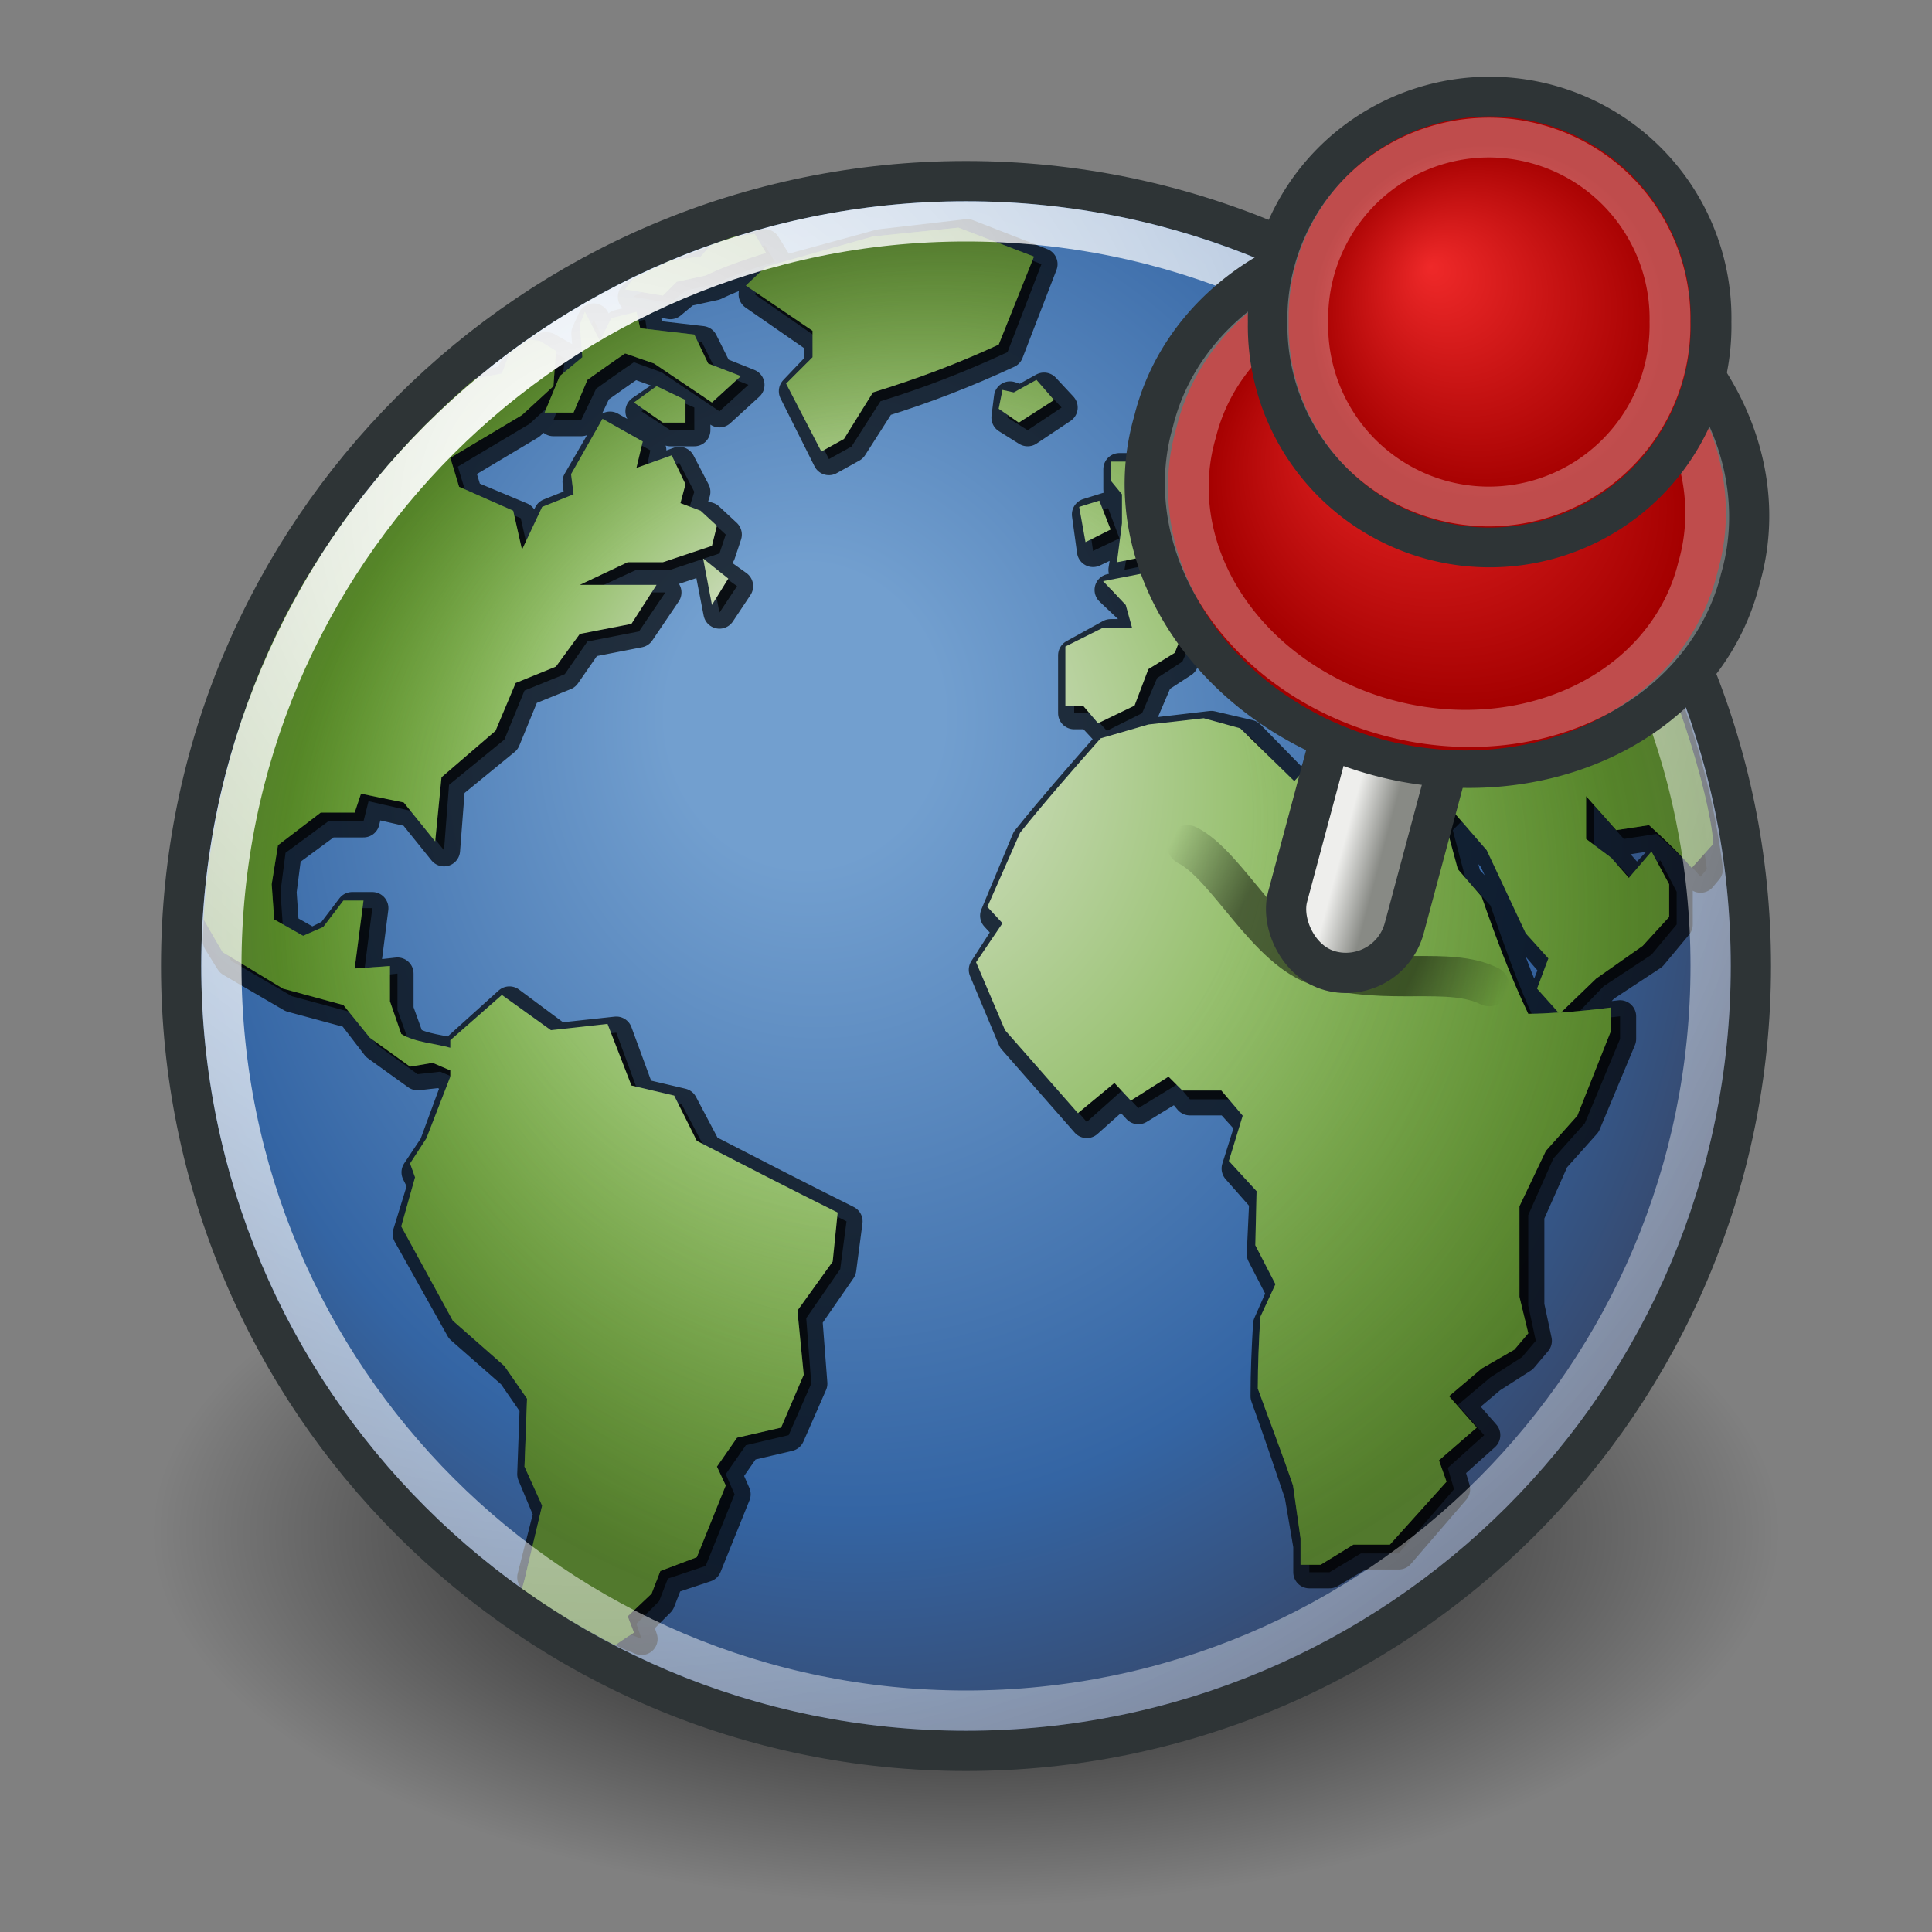 <?xml version="1.0" encoding="UTF-8" standalone="no"?>
<!-- Created with Inkscape (http://www.inkscape.org/) -->

<svg
   xmlns:dc="http://purl.org/dc/elements/1.1/"
   xmlns:cc="http://creativecommons.org/ns#"
   xmlns:rdf="http://www.w3.org/1999/02/22-rdf-syntax-ns#"
   xmlns:svg="http://www.w3.org/2000/svg"
   xmlns="http://www.w3.org/2000/svg"
   xmlns:xlink="http://www.w3.org/1999/xlink"
   xmlns:sodipodi="http://sodipodi.sourceforge.net/DTD/sodipodi-0.dtd"
   xmlns:inkscape="http://www.inkscape.org/namespaces/inkscape"
   width="48px"
   height="48px"
   id="svg3440"
   sodipodi:version="0.32"
   inkscape:version="0.46+devel r21823"
   sodipodi:docname="set-geolocation.svg"
   inkscape:output_extension="org.inkscape.output.svg.inkscape"
   version="1.1"
   inkscape:export-filename="/home/aurium/noosfero/public/img-source/set-geolocation.png"
   inkscape:export-xdpi="180"
   inkscape:export-ydpi="180">
  <rect width="100%" height="100%" fill="#808080" stroke="none"/>
  <defs
     id="defs3">
    <linearGradient
       id="linearGradient4368">
      <stop
         style="stop-color:#000000;stop-opacity:0;"
         offset="0"
         id="stop4370" />
      <stop
         id="stop4378"
         offset="0.25"
         style="stop-color:#000000;stop-opacity:1;" />
      <stop
         id="stop4376"
         offset="0.75"
         style="stop-color:#000000;stop-opacity:1;" />
      <stop
         style="stop-color:#000000;stop-opacity:0;"
         offset="1"
         id="stop4372" />
    </linearGradient>
    <linearGradient
       inkscape:collect="always"
       id="linearGradient4348">
      <stop
         style="stop-color:#2e3436;stop-opacity:1;"
         offset="0"
         id="stop4350" />
      <stop
         style="stop-color:#2e3436;stop-opacity:0;"
         offset="1"
         id="stop4352" />
    </linearGradient>
    <linearGradient
       inkscape:collect="always"
       id="linearGradient4285">
      <stop
         style="stop-color:#eeeeec;stop-opacity:1"
         offset="0"
         id="stop4287" />
      <stop
         style="stop-color:#888a85;stop-opacity:1"
         offset="1"
         id="stop4289" />
    </linearGradient>
    <linearGradient
       inkscape:collect="always"
       id="linearGradient4273">
      <stop
         style="stop-color:#ef2929;stop-opacity:1"
         offset="0"
         id="stop4275" />
      <stop
         style="stop-color:#a40000;stop-opacity:1"
         offset="1"
         id="stop4277" />
    </linearGradient>
    <linearGradient
       id="linearGradient4076">
      <stop
         style="stop-color:#888a85;stop-opacity:0"
         offset="0"
         id="stop4078" />
      <stop
         id="stop4084"
         offset="0.5"
         style="stop-color:#888a85;stop-opacity:0;" />
      <stop
         style="stop-color:#555753;stop-opacity:1"
         offset="1"
         id="stop4080" />
    </linearGradient>
    <linearGradient
       inkscape:collect="always"
       id="linearGradient4050">
      <stop
         style="stop-color:#eeeeec;stop-opacity:1"
         offset="0"
         id="stop4052" />
      <stop
         style="stop-color:#4e9a06;stop-opacity:1"
         offset="1"
         id="stop4054" />
    </linearGradient>
    <inkscape:perspective
       sodipodi:type="inkscape:persp3d"
       inkscape:vp_x="0 : 24 : 1"
       inkscape:vp_y="0 : 1000 : 0"
       inkscape:vp_z="48 : 24 : 1"
       inkscape:persp3d-origin="24 : 16 : 1"
       id="perspective156" />
    <linearGradient
       id="linearGradient4750">
      <stop
         style="stop-color:#ffffff;stop-opacity:1;"
         offset="0"
         id="stop4752" />
      <stop
         style="stop-color:#fefefe;stop-opacity:1;"
         offset="0.379"
         id="stop4758" />
      <stop
         style="stop-color:#1d1d1d;stop-opacity:1;"
         offset="1"
         id="stop4754" />
    </linearGradient>
    <linearGradient
       id="linearGradient4126">
      <stop
         style="stop-color:#ffffff;stop-opacity:1;"
         offset="0"
         id="stop4128" />
      <stop
         style="stop-color:#ffffff;stop-opacity:0.165;"
         offset="1"
         id="stop4130" />
    </linearGradient>
    <linearGradient
       inkscape:collect="always"
       id="linearGradient4114">
      <stop
         style="stop-color:#000000;stop-opacity:1;"
         offset="0"
         id="stop4116" />
      <stop
         style="stop-color:#000000;stop-opacity:0;"
         offset="1"
         id="stop4118" />
    </linearGradient>
    <linearGradient
       id="linearGradient3962">
      <stop
         style="stop-color:#729fcf;stop-opacity:1"
         offset="0"
         id="stop3964" />
      <stop
         style="stop-color:#729fcf;stop-opacity:1"
         offset="0.155"
         id="stop4134" />
      <stop
         style="stop-color:#3465a4;stop-opacity:1"
         offset="0.75"
         id="stop4346" />
      <stop
         style="stop-color:#36486c;stop-opacity:1;"
         offset="1"
         id="stop3966" />
    </linearGradient>
    <radialGradient
       inkscape:collect="always"
       xlink:href="#linearGradient3962"
       id="radialGradient3968"
       gradientTransform="matrix(0.737,0,0,0.804,5.26,4.348)"
       cx="22.248"
       cy="19.716"
       fx="19.58"
       fy="16.142"
       r="29.993"
       gradientUnits="userSpaceOnUse" />
    <radialGradient
       inkscape:collect="always"
       xlink:href="#linearGradient4114"
       id="radialGradient4120"
       gradientTransform="scale(1.644,0.608)"
       cx="15.116"
       cy="63.965"
       fx="15.116"
       fy="63.965"
       r="12.289"
       gradientUnits="userSpaceOnUse" />
    <radialGradient
       inkscape:collect="always"
       xlink:href="#linearGradient4126"
       id="radialGradient4132"
       gradientTransform="matrix(1.005,0,0,1.005,-0.695,0.394)"
       cx="15.601"
       cy="12.142"
       fx="15.601"
       fy="12.142"
       r="43.527"
       gradientUnits="userSpaceOnUse" />
    <radialGradient
       r="40.693"
       fy="17.81"
       fx="18.934"
       cy="17.486"
       cx="18.634"
       gradientTransform="scale(1.037,0.964)"
       gradientUnits="userSpaceOnUse"
       id="radialGradient1462"
       xlink:href="#linearGradient4750"
       inkscape:collect="always" />
    <radialGradient
       r="40.693"
       fy="17.81"
       fx="18.934"
       cy="17.486"
       cx="18.634"
       gradientTransform="scale(1.037,0.964)"
       gradientUnits="userSpaceOnUse"
       id="radialGradient1466"
       xlink:href="#linearGradient4750"
       inkscape:collect="always" />
    <radialGradient
       r="40.693"
       fy="17.81"
       fx="18.934"
       cy="17.486"
       cx="18.634"
       gradientTransform="scale(1.037,0.964)"
       gradientUnits="userSpaceOnUse"
       id="radialGradient1470"
       xlink:href="#linearGradient4750"
       inkscape:collect="always" />
    <radialGradient
       r="40.693"
       fy="17.81"
       fx="18.934"
       cy="17.486"
       cx="18.634"
       gradientTransform="scale(1.037,0.964)"
       gradientUnits="userSpaceOnUse"
       id="radialGradient1474"
       xlink:href="#linearGradient4750"
       inkscape:collect="always" />
    <radialGradient
       r="40.693"
       fy="17.81"
       fx="18.934"
       cy="17.486"
       cx="18.634"
       gradientTransform="scale(1.037,0.964)"
       gradientUnits="userSpaceOnUse"
       id="radialGradient1478"
       xlink:href="#linearGradient4750"
       inkscape:collect="always" />
    <radialGradient
       r="40.693"
       fy="17.81"
       fx="18.934"
       cy="17.486"
       cx="18.634"
       gradientTransform="scale(1.037,0.964)"
       gradientUnits="userSpaceOnUse"
       id="radialGradient1482"
       xlink:href="#linearGradient4750"
       inkscape:collect="always" />
    <radialGradient
       r="40.693"
       fy="17.81"
       fx="18.934"
       cy="17.486"
       cx="18.634"
       gradientTransform="scale(1.037,0.964)"
       gradientUnits="userSpaceOnUse"
       id="radialGradient1486"
       xlink:href="#linearGradient4750"
       inkscape:collect="always" />
    <radialGradient
       r="40.693"
       fy="17.81"
       fx="18.934"
       cy="17.486"
       cx="18.634"
       gradientTransform="scale(1.037,0.964)"
       gradientUnits="userSpaceOnUse"
       id="radialGradient1490"
       xlink:href="#linearGradient4750"
       inkscape:collect="always" />
    <radialGradient
       r="40.693"
       fy="17.81"
       fx="18.934"
       cy="17.486"
       cx="18.634"
       gradientTransform="scale(1.037,0.964)"
       gradientUnits="userSpaceOnUse"
       id="radialGradient1494"
       xlink:href="#linearGradient4750"
       inkscape:collect="always" />
    <radialGradient
       r="40.693"
       fy="17.81"
       fx="18.934"
       cy="17.486"
       cx="18.634"
       gradientTransform="scale(1.037,0.964)"
       gradientUnits="userSpaceOnUse"
       id="radialGradient1498"
       xlink:href="#linearGradient4750"
       inkscape:collect="always" />
    <radialGradient
       r="40.693"
       fy="17.81"
       fx="18.934"
       cy="17.486"
       cx="18.634"
       gradientTransform="scale(1.037,0.964)"
       gradientUnits="userSpaceOnUse"
       id="radialGradient1502"
       xlink:href="#linearGradient4750"
       inkscape:collect="always" />
    <radialGradient
       r="40.693"
       fy="17.81"
       fx="18.934"
       cy="17.486"
       cx="18.634"
       gradientTransform="scale(1.037,0.964)"
       gradientUnits="userSpaceOnUse"
       id="radialGradient1506"
       xlink:href="#linearGradient4750"
       inkscape:collect="always" />
    <radialGradient
       r="40.693"
       fy="17.81"
       fx="18.934"
       cy="17.486"
       cx="18.634"
       gradientTransform="scale(1.037,0.964)"
       gradientUnits="userSpaceOnUse"
       id="radialGradient1510"
       xlink:href="#linearGradient4750"
       inkscape:collect="always" />
    <radialGradient
       r="40.693"
       fy="17.81"
       fx="18.934"
       cy="17.486"
       cx="18.634"
       gradientTransform="scale(1.037,0.964)"
       gradientUnits="userSpaceOnUse"
       id="radialGradient1514"
       xlink:href="#linearGradient4750"
       inkscape:collect="always" />
    <radialGradient
       r="40.693"
       fy="17.81"
       fx="18.934"
       cy="17.486"
       cx="18.634"
       gradientTransform="scale(1.037,0.964)"
       gradientUnits="userSpaceOnUse"
       id="radialGradient1518"
       xlink:href="#linearGradient4750"
       inkscape:collect="always" />
    <radialGradient
       r="40.693"
       fy="17.81"
       fx="18.934"
       cy="17.486"
       cx="18.634"
       gradientTransform="scale(1.037,0.964)"
       gradientUnits="userSpaceOnUse"
       id="radialGradient1522"
       xlink:href="#linearGradient4750"
       inkscape:collect="always" />
    <radialGradient
       r="40.693"
       fy="17.81"
       fx="18.934"
       cy="17.486"
       cx="18.634"
       gradientTransform="scale(1.037,0.964)"
       gradientUnits="userSpaceOnUse"
       id="radialGradient1526"
       xlink:href="#linearGradient4750"
       inkscape:collect="always" />
    <radialGradient
       r="40.693"
       fy="17.81"
       fx="18.934"
       cy="17.486"
       cx="18.634"
       gradientTransform="scale(1.037,0.964)"
       gradientUnits="userSpaceOnUse"
       id="radialGradient1528"
       xlink:href="#linearGradient4750"
       inkscape:collect="always" />
    <radialGradient
       r="40.693"
       fy="17.81"
       fx="18.934"
       cy="17.486"
       cx="18.634"
       gradientTransform="scale(1.037,0.964)"
       gradientUnits="userSpaceOnUse"
       id="radialGradient1532"
       xlink:href="#linearGradient4750"
       inkscape:collect="always" />
    <radialGradient
       r="40.693"
       fy="17.81"
       fx="18.934"
       cy="17.486"
       cx="18.634"
       gradientTransform="scale(1.037,0.964)"
       gradientUnits="userSpaceOnUse"
       id="radialGradient1536"
       xlink:href="#linearGradient4750"
       inkscape:collect="always" />
    <radialGradient
       r="40.693"
       fy="17.81"
       fx="18.934"
       cy="17.486"
       cx="18.634"
       gradientTransform="scale(1.037,0.964)"
       gradientUnits="userSpaceOnUse"
       id="radialGradient1538"
       xlink:href="#linearGradient4750"
       inkscape:collect="always" />
    <radialGradient
       r="40.693"
       fy="17.81"
       fx="18.934"
       cy="17.486"
       cx="18.634"
       gradientTransform="scale(1.037,0.964)"
       gradientUnits="userSpaceOnUse"
       id="radialGradient1542"
       xlink:href="#linearGradient4750"
       inkscape:collect="always" />
    <radialGradient
       r="40.693"
       fy="17.81"
       fx="18.934"
       cy="17.486"
       cx="18.634"
       gradientTransform="scale(1.037,0.964)"
       gradientUnits="userSpaceOnUse"
       id="radialGradient1546"
       xlink:href="#linearGradient4750"
       inkscape:collect="always" />
    <radialGradient
       r="40.693"
       fy="17.81"
       fx="18.934"
       cy="17.486"
       cx="18.634"
       gradientTransform="scale(1.037,0.964)"
       gradientUnits="userSpaceOnUse"
       id="radialGradient1550"
       xlink:href="#linearGradient4750"
       inkscape:collect="always" />
    <radialGradient
       r="40.693"
       fy="17.81"
       fx="18.934"
       cy="17.486"
       cx="18.634"
       gradientTransform="scale(1.037,0.964)"
       gradientUnits="userSpaceOnUse"
       id="radialGradient1554"
       xlink:href="#linearGradient4750"
       inkscape:collect="always" />
    <radialGradient
       r="40.693"
       fy="17.81"
       fx="18.934"
       cy="17.486"
       cx="18.634"
       gradientTransform="scale(1.037,0.964)"
       gradientUnits="userSpaceOnUse"
       id="radialGradient1558"
       xlink:href="#linearGradient4750"
       inkscape:collect="always" />
    <radialGradient
       inkscape:collect="always"
       xlink:href="#linearGradient4750"
       id="radialGradient3833"
       gradientUnits="userSpaceOnUse"
       gradientTransform="scale(1.037,0.964)"
       cx="18.634"
       cy="17.486"
       fx="18.934"
       fy="17.81"
       r="40.693" />
    <radialGradient
       inkscape:collect="always"
       xlink:href="#linearGradient4750"
       id="radialGradient3835"
       gradientUnits="userSpaceOnUse"
       gradientTransform="scale(1.037,0.964)"
       cx="18.634"
       cy="17.486"
       fx="18.934"
       fy="17.81"
       r="40.693" />
    <radialGradient
       inkscape:collect="always"
       xlink:href="#linearGradient4750"
       id="radialGradient3839"
       gradientUnits="userSpaceOnUse"
       gradientTransform="scale(1.037,0.964)"
       cx="18.634"
       cy="17.486"
       fx="18.934"
       fy="17.81"
       r="40.693" />
    <radialGradient
       inkscape:collect="always"
       xlink:href="#linearGradient4750"
       id="radialGradient3841"
       gradientUnits="userSpaceOnUse"
       gradientTransform="scale(1.037,0.964)"
       cx="18.634"
       cy="17.486"
       fx="18.934"
       fy="17.81"
       r="40.693" />
    <radialGradient
       inkscape:collect="always"
       xlink:href="#linearGradient4750"
       id="radialGradient3845"
       gradientUnits="userSpaceOnUse"
       gradientTransform="scale(1.037,0.964)"
       cx="18.634"
       cy="17.486"
       fx="18.934"
       fy="17.81"
       r="40.693" />
    <radialGradient
       inkscape:collect="always"
       xlink:href="#linearGradient4750"
       id="radialGradient3847"
       gradientUnits="userSpaceOnUse"
       gradientTransform="scale(1.037,0.964)"
       cx="18.634"
       cy="17.486"
       fx="18.934"
       fy="17.81"
       r="40.693" />
    <radialGradient
       inkscape:collect="always"
       xlink:href="#linearGradient4750"
       id="radialGradient3851"
       gradientUnits="userSpaceOnUse"
       gradientTransform="scale(1.037,0.964)"
       cx="18.634"
       cy="17.486"
       fx="18.934"
       fy="17.81"
       r="40.693" />
    <radialGradient
       inkscape:collect="always"
       xlink:href="#linearGradient4750"
       id="radialGradient3853"
       gradientUnits="userSpaceOnUse"
       gradientTransform="scale(1.037,0.964)"
       cx="18.634"
       cy="17.486"
       fx="18.934"
       fy="17.81"
       r="40.693" />
    <radialGradient
       inkscape:collect="always"
       xlink:href="#linearGradient4750"
       id="radialGradient3857"
       gradientUnits="userSpaceOnUse"
       gradientTransform="scale(1.037,0.964)"
       cx="18.634"
       cy="17.486"
       fx="18.934"
       fy="17.81"
       r="40.693" />
    <radialGradient
       inkscape:collect="always"
       xlink:href="#linearGradient4750"
       id="radialGradient3859"
       gradientUnits="userSpaceOnUse"
       gradientTransform="scale(1.037,0.964)"
       cx="18.634"
       cy="17.486"
       fx="18.934"
       fy="17.81"
       r="40.693" />
    <radialGradient
       inkscape:collect="always"
       xlink:href="#linearGradient4750"
       id="radialGradient3863"
       gradientUnits="userSpaceOnUse"
       gradientTransform="scale(1.037,0.964)"
       cx="18.634"
       cy="17.486"
       fx="18.934"
       fy="17.81"
       r="40.693" />
    <radialGradient
       inkscape:collect="always"
       xlink:href="#linearGradient4750"
       id="radialGradient3865"
       gradientUnits="userSpaceOnUse"
       gradientTransform="scale(1.037,0.964)"
       cx="18.634"
       cy="17.486"
       fx="18.934"
       fy="17.81"
       r="40.693" />
    <radialGradient
       inkscape:collect="always"
       xlink:href="#linearGradient4750"
       id="radialGradient3869"
       gradientUnits="userSpaceOnUse"
       gradientTransform="scale(1.037,0.964)"
       cx="18.634"
       cy="17.486"
       fx="18.934"
       fy="17.81"
       r="40.693" />
    <radialGradient
       inkscape:collect="always"
       xlink:href="#linearGradient4750"
       id="radialGradient3871"
       gradientUnits="userSpaceOnUse"
       gradientTransform="scale(1.037,0.964)"
       cx="18.634"
       cy="17.486"
       fx="18.934"
       fy="17.81"
       r="40.693" />
    <radialGradient
       inkscape:collect="always"
       xlink:href="#linearGradient4750"
       id="radialGradient3875"
       gradientUnits="userSpaceOnUse"
       gradientTransform="scale(1.037,0.964)"
       cx="18.634"
       cy="17.486"
       fx="18.934"
       fy="17.81"
       r="40.693" />
    <radialGradient
       inkscape:collect="always"
       xlink:href="#linearGradient4750"
       id="radialGradient3877"
       gradientUnits="userSpaceOnUse"
       gradientTransform="scale(1.037,0.964)"
       cx="18.634"
       cy="17.486"
       fx="18.934"
       fy="17.81"
       r="40.693" />
    <radialGradient
       inkscape:collect="always"
       xlink:href="#linearGradient4750"
       id="radialGradient3881"
       gradientUnits="userSpaceOnUse"
       gradientTransform="scale(1.037,0.964)"
       cx="18.634"
       cy="17.486"
       fx="18.934"
       fy="17.81"
       r="40.693" />
    <radialGradient
       inkscape:collect="always"
       xlink:href="#linearGradient4750"
       id="radialGradient3885"
       gradientUnits="userSpaceOnUse"
       gradientTransform="scale(1.037,0.964)"
       cx="18.634"
       cy="17.486"
       fx="18.934"
       fy="17.81"
       r="40.693" />
    <radialGradient
       inkscape:collect="always"
       xlink:href="#linearGradient4750"
       id="radialGradient3887"
       gradientUnits="userSpaceOnUse"
       gradientTransform="scale(1.037,0.964)"
       cx="18.634"
       cy="17.486"
       fx="18.934"
       fy="17.81"
       r="40.693" />
    <radialGradient
       inkscape:collect="always"
       xlink:href="#linearGradient4750"
       id="radialGradient3891"
       gradientUnits="userSpaceOnUse"
       gradientTransform="scale(1.037,0.964)"
       cx="18.634"
       cy="17.486"
       fx="18.934"
       fy="17.81"
       r="40.693" />
    <radialGradient
       inkscape:collect="always"
       xlink:href="#linearGradient4750"
       id="radialGradient3895"
       gradientUnits="userSpaceOnUse"
       gradientTransform="scale(1.037,0.964)"
       cx="18.634"
       cy="17.486"
       fx="18.934"
       fy="17.81"
       r="40.693" />
    <radialGradient
       inkscape:collect="always"
       xlink:href="#linearGradient4750"
       id="radialGradient3897"
       gradientUnits="userSpaceOnUse"
       gradientTransform="scale(1.037,0.964)"
       cx="18.634"
       cy="17.486"
       fx="18.934"
       fy="17.81"
       r="40.693" />
    <radialGradient
       inkscape:collect="always"
       xlink:href="#linearGradient4750"
       id="radialGradient3901"
       gradientUnits="userSpaceOnUse"
       gradientTransform="scale(1.037,0.964)"
       cx="18.634"
       cy="17.486"
       fx="18.934"
       fy="17.81"
       r="40.693" />
    <radialGradient
       inkscape:collect="always"
       xlink:href="#linearGradient4750"
       id="radialGradient3903"
       gradientUnits="userSpaceOnUse"
       gradientTransform="scale(1.037,0.964)"
       cx="18.634"
       cy="17.486"
       fx="18.934"
       fy="17.81"
       r="40.693" />
    <radialGradient
       inkscape:collect="always"
       xlink:href="#linearGradient4750"
       id="radialGradient3907"
       gradientUnits="userSpaceOnUse"
       gradientTransform="scale(1.037,0.964)"
       cx="18.634"
       cy="17.486"
       fx="18.934"
       fy="17.81"
       r="40.693" />
    <radialGradient
       inkscape:collect="always"
       xlink:href="#linearGradient4750"
       id="radialGradient3909"
       gradientUnits="userSpaceOnUse"
       gradientTransform="scale(1.037,0.964)"
       cx="18.634"
       cy="17.486"
       fx="18.934"
       fy="17.81"
       r="40.693" />
    <radialGradient
       inkscape:collect="always"
       xlink:href="#linearGradient4750"
       id="radialGradient3911"
       gradientUnits="userSpaceOnUse"
       gradientTransform="scale(1.037,0.964)"
       cx="18.634"
       cy="17.486"
       fx="18.634"
       fy="17.486"
       r="40.693" />
    <radialGradient
       inkscape:collect="always"
       xlink:href="#linearGradient4750"
       id="radialGradient3943"
       gradientUnits="userSpaceOnUse"
       gradientTransform="scale(1.037,0.964)"
       cx="18.634"
       cy="17.486"
       fx="18.934"
       fy="17.81"
       r="40.693" />
    <radialGradient
       inkscape:collect="always"
       xlink:href="#linearGradient4750"
       id="radialGradient3950"
       gradientUnits="userSpaceOnUse"
       gradientTransform="scale(1.037,0.964)"
       cx="18.634"
       cy="17.486"
       fx="18.934"
       fy="17.81"
       r="40.693" />
    <radialGradient
       inkscape:collect="always"
       xlink:href="#linearGradient4750"
       id="radialGradient3957"
       gradientUnits="userSpaceOnUse"
       gradientTransform="scale(1.037,0.964)"
       cx="18.634"
       cy="17.486"
       fx="18.934"
       fy="17.81"
       r="40.693" />
    <radialGradient
       inkscape:collect="always"
       xlink:href="#linearGradient4750"
       id="radialGradient3964"
       gradientUnits="userSpaceOnUse"
       gradientTransform="scale(1.037,0.964)"
       cx="18.634"
       cy="17.486"
       fx="18.934"
       fy="17.81"
       r="40.693" />
    <radialGradient
       inkscape:collect="always"
       xlink:href="#linearGradient4750"
       id="radialGradient3971"
       gradientUnits="userSpaceOnUse"
       gradientTransform="scale(1.037,0.964)"
       cx="18.634"
       cy="17.486"
       fx="18.934"
       fy="17.81"
       r="40.693" />
    <radialGradient
       inkscape:collect="always"
       xlink:href="#linearGradient4750"
       id="radialGradient3978"
       gradientUnits="userSpaceOnUse"
       gradientTransform="scale(1.037,0.964)"
       cx="18.634"
       cy="17.486"
       fx="18.934"
       fy="17.81"
       r="40.693" />
    <radialGradient
       inkscape:collect="always"
       xlink:href="#linearGradient4750"
       id="radialGradient3985"
       gradientUnits="userSpaceOnUse"
       gradientTransform="scale(1.037,0.964)"
       cx="18.634"
       cy="17.486"
       fx="18.934"
       fy="17.81"
       r="40.693" />
    <radialGradient
       inkscape:collect="always"
       xlink:href="#linearGradient4750"
       id="radialGradient3992"
       gradientUnits="userSpaceOnUse"
       gradientTransform="scale(1.037,0.964)"
       cx="18.634"
       cy="17.486"
       fx="18.934"
       fy="17.81"
       r="40.693" />
    <radialGradient
       inkscape:collect="always"
       xlink:href="#linearGradient4750"
       id="radialGradient3999"
       gradientUnits="userSpaceOnUse"
       gradientTransform="scale(1.037,0.964)"
       cx="18.634"
       cy="17.486"
       fx="18.934"
       fy="17.81"
       r="40.693" />
    <radialGradient
       inkscape:collect="always"
       xlink:href="#linearGradient4750"
       id="radialGradient4006"
       gradientUnits="userSpaceOnUse"
       gradientTransform="scale(1.037,0.964)"
       cx="18.634"
       cy="17.486"
       fx="18.934"
       fy="17.81"
       r="40.693" />
    <radialGradient
       inkscape:collect="always"
       xlink:href="#linearGradient4750"
       id="radialGradient4013"
       gradientUnits="userSpaceOnUse"
       gradientTransform="scale(1.037,0.964)"
       cx="18.634"
       cy="17.486"
       fx="18.934"
       fy="17.81"
       r="40.693" />
    <radialGradient
       inkscape:collect="always"
       xlink:href="#linearGradient4750"
       id="radialGradient4020"
       gradientUnits="userSpaceOnUse"
       gradientTransform="scale(1.037,0.964)"
       cx="18.634"
       cy="17.486"
       fx="18.934"
       fy="17.81"
       r="40.693" />
    <radialGradient
       inkscape:collect="always"
       xlink:href="#linearGradient4750"
       id="radialGradient4027"
       gradientUnits="userSpaceOnUse"
       gradientTransform="scale(1.037,0.964)"
       cx="18.634"
       cy="17.486"
       fx="18.934"
       fy="17.81"
       r="40.693" />
    <radialGradient
       inkscape:collect="always"
       xlink:href="#linearGradient4750"
       id="radialGradient4034"
       gradientUnits="userSpaceOnUse"
       gradientTransform="scale(1.037,0.964)"
       cx="18.634"
       cy="17.486"
       fx="18.934"
       fy="17.81"
       r="40.693" />
    <radialGradient
       inkscape:collect="always"
       xlink:href="#linearGradient4050"
       id="radialGradient4056"
       cx="24.881"
       cy="23"
       fx="20.618"
       fy="15.357"
       r="19.19"
       gradientTransform="matrix(0.894,0,0,0.932,2.64,1.573)"
       gradientUnits="userSpaceOnUse" />
    <radialGradient
       inkscape:collect="always"
       xlink:href="#linearGradient4050"
       id="radialGradient4074"
       gradientUnits="userSpaceOnUse"
       gradientTransform="matrix(0.878,0,0,0.915,2.512,1.576)"
       cx="24.881"
       cy="23"
       fx="20.618"
       fy="15.357"
       r="19.19" />
    <radialGradient
       inkscape:collect="always"
       xlink:href="#linearGradient4076"
       id="radialGradient4082"
       cx="24.362"
       cy="22.625"
       fx="20.224"
       fy="16.569"
       r="18.852"
       gradientTransform="matrix(1,0,0,0.932,0,1.547)"
       gradientUnits="userSpaceOnUse" />
    <radialGradient
       inkscape:collect="always"
       xlink:href="#linearGradient4050"
       id="radialGradient4201"
       gradientUnits="userSpaceOnUse"
       gradientTransform="matrix(0.878,0,0,0.915,2.512,1.576)"
       cx="24.881"
       cy="23"
       fx="20.618"
       fy="15.357"
       r="19.19" />
    <radialGradient
       inkscape:collect="always"
       xlink:href="#linearGradient4076"
       id="radialGradient4203"
       gradientUnits="userSpaceOnUse"
       gradientTransform="matrix(1,0,0,0.932,0,1.547)"
       cx="24.362"
       cy="22.625"
       fx="20.224"
       fy="16.569"
       r="18.852" />
    <radialGradient
       inkscape:collect="always"
       xlink:href="#linearGradient4076"
       id="radialGradient4214"
       gradientUnits="userSpaceOnUse"
       gradientTransform="matrix(1,0,0,0.932,-0.639,2.125)"
       cx="24.362"
       cy="22.625"
       fx="20.224"
       fy="16.569"
       r="18.852" />
    <radialGradient
       inkscape:collect="always"
       xlink:href="#linearGradient4050"
       id="radialGradient4217"
       gradientUnits="userSpaceOnUse"
       gradientTransform="matrix(0.878,0,0,0.915,21.873,-17.846)"
       cx="24.881"
       cy="23"
       fx="20.618"
       fy="15.357"
       r="19.19" />
    <radialGradient
       inkscape:collect="always"
       xlink:href="#linearGradient4076"
       id="radialGradient4225"
       gradientUnits="userSpaceOnUse"
       gradientTransform="matrix(1,0,0,0.932,-0.639,2.125)"
       cx="24.362"
       cy="22.625"
       fx="20.224"
       fy="16.569"
       r="18.852" />
    <inkscape:perspective
       id="perspective4237"
       inkscape:persp3d-origin="0.5 : 0.33333333 : 1"
       inkscape:vp_z="1 : 0.5 : 1"
       inkscape:vp_y="0 : 1000 : 0"
       inkscape:vp_x="0 : 0.5 : 1"
       sodipodi:type="inkscape:persp3d" />
    <radialGradient
       inkscape:collect="always"
       xlink:href="#linearGradient4050-1"
       id="radialGradient4217-0"
       gradientUnits="userSpaceOnUse"
       gradientTransform="matrix(0.878,0,0,0.915,1.873,2.154)"
       cx="24.881"
       cy="23"
       fx="20.618"
       fy="15.357"
       r="19.19" />
    <linearGradient
       inkscape:collect="always"
       id="linearGradient4050-1">
      <stop
         style="stop-color:#eeeeec;stop-opacity:1"
         offset="0"
         id="stop4052-4" />
      <stop
         style="stop-color:#4e9a06;stop-opacity:1"
         offset="1"
         id="stop4054-4" />
    </linearGradient>
    <radialGradient
       r="19.19"
       fy="15.357"
       fx="20.618"
       cy="23"
       cx="24.881"
       gradientTransform="matrix(0.878,0,0,0.915,-2.998,-3.487)"
       gradientUnits="userSpaceOnUse"
       id="radialGradient4246"
       xlink:href="#linearGradient4050-1"
       inkscape:collect="always" />
    <radialGradient
       inkscape:collect="always"
       xlink:href="#linearGradient4273"
       id="radialGradient4279"
       cx="37.505"
       cy="5.455"
       fx="36.432"
       fy="4.424"
       r="3.273"
       gradientTransform="matrix(0.726,9.2678055e-8,-9.0389789e-8,0.745,10.26,1.392)"
       gradientUnits="userSpaceOnUse" />
    <linearGradient
       inkscape:collect="always"
       xlink:href="#linearGradient4285"
       id="linearGradient4291"
       x1="34.5"
       y1="15.5"
       x2="35.5"
       y2="15.5"
       gradientUnits="userSpaceOnUse"
       gradientTransform="translate(4.131,-10.023)" />
    <radialGradient
       inkscape:collect="always"
       xlink:href="#linearGradient4273"
       id="radialGradient4297"
       gradientUnits="userSpaceOnUse"
       gradientTransform="matrix(0.726,9.2678055e-8,-9.0389789e-8,0.745,10.26,1.392)"
       cx="37.505"
       cy="5.455"
       fx="36.432"
       fy="4.424"
       r="3.273" />
    <radialGradient
       inkscape:collect="always"
       xlink:href="#linearGradient4273"
       id="radialGradient4303"
       gradientUnits="userSpaceOnUse"
       gradientTransform="matrix(0.726,9.2678055e-8,-9.0389789e-8,0.745,10.26,1.392)"
       cx="37.505"
       cy="5.455"
       fx="36.432"
       fy="4.424"
       r="3.273" />
    <radialGradient
       inkscape:collect="always"
       xlink:href="#linearGradient4273"
       id="radialGradient4309"
       gradientUnits="userSpaceOnUse"
       gradientTransform="matrix(0.726,9.2678055e-8,-9.0389789e-8,0.745,10.26,1.392)"
       cx="37.505"
       cy="5.455"
       fx="36.432"
       fy="4.424"
       r="3.273" />
    <radialGradient
       inkscape:collect="always"
       xlink:href="#linearGradient4273"
       id="radialGradient4313"
       gradientUnits="userSpaceOnUse"
       gradientTransform="matrix(0.726,9.2678055e-8,-9.0389789e-8,0.745,10.26,1.392)"
       cx="37.505"
       cy="5.455"
       fx="36.432"
       fy="4.424"
       r="3.273" />
    <radialGradient
       inkscape:collect="always"
       xlink:href="#linearGradient4273"
       id="radialGradient4332"
       gradientUnits="userSpaceOnUse"
       gradientTransform="matrix(0.726,9.2678055e-8,-9.0389789e-8,0.745,10.26,1.392)"
       cx="37.505"
       cy="5.455"
       fx="36.432"
       fy="4.424"
       r="3.273" />
    <linearGradient
       inkscape:collect="always"
       xlink:href="#linearGradient4285"
       id="linearGradient4334"
       gradientUnits="userSpaceOnUse"
       gradientTransform="translate(4.131,-10.023)"
       x1="34.5"
       y1="15.5"
       x2="35.5"
       y2="15.5" />
    <radialGradient
       inkscape:collect="always"
       xlink:href="#linearGradient4273"
       id="radialGradient4336"
       gradientUnits="userSpaceOnUse"
       gradientTransform="matrix(0.726,9.2678055e-8,-9.0389789e-8,0.745,10.26,1.392)"
       cx="37.505"
       cy="5.455"
       fx="36.432"
       fy="4.424"
       r="3.273" />
    <linearGradient
       inkscape:collect="always"
       xlink:href="#linearGradient4348"
       id="linearGradient4354"
       x1="32.929"
       y1="24.717"
       x2="33.119"
       y2="21.561"
       gradientUnits="userSpaceOnUse" />
    <linearGradient
       inkscape:collect="always"
       xlink:href="#linearGradient4368"
       id="linearGradient4374"
       x1="29.307"
       y1="20.5"
       x2="37.5"
       y2="24.5"
       gradientUnits="userSpaceOnUse" />
  </defs>
  <sodipodi:namedview
     id="base"
     pagecolor="#ffffff"
     bordercolor="#666666"
     borderopacity="0.173"
     inkscape:pageopacity="0.0"
     inkscape:pageshadow="2"
     inkscape:zoom="13.291667"
     inkscape:cx="24.075235"
     inkscape:cy="24"
     inkscape:current-layer="layer1"
     showgrid="true"
     inkscape:grid-bbox="true"
     inkscape:document-units="px"
     inkscape:window-width="1440"
     inkscape:window-height="851"
     inkscape:window-x="0"
     inkscape:window-y="0"
     inkscape:showpageshadow="false"
     inkscape:window-maximized="1"
     inkscape:snap-grids="true">
    <inkscape:grid
       type="xygrid"
       id="grid4107"
       empspacing="5"
       visible="true"
       enabled="true"
       snapvisiblegridlinesonly="true"
       originx="0.5px"
       originy="0.5px" />
  </sodipodi:namedview>
  <g
     id="layer1"
     inkscape:label="Layer 1"
     inkscape:groupmode="layer">
    <path
       sodipodi:type="arc"
       style="fill:url(#radialGradient4120);fill-opacity:1;stroke:none"
       id="path4112"
       sodipodi:cx="24.849752"
       sodipodi:cy="38.908627"
       sodipodi:rx="20.203051"
       sodipodi:ry="7.4751287"
       d="M 45.053,38.909 A 20.203,7.475 0 1 1 4.647,38.909 20.203,7.475 0 1 1 45.053,38.909 z"
       transform="matrix(1,0,0,1.243,-0.85,-10.272)" />
    <path
       style="fill:url(#radialGradient3968);fill-opacity:1;fill-rule:nonzero;stroke:#2e3436;stroke-width:1;stroke-miterlimit:4;stroke-opacity:1"
       d="M 43.5,23.999 C 43.5,34.769 34.769,43.5 24,43.5 13.231,43.5 4.5,34.769 4.5,23.999 4.5,13.23 13.231,4.5 24,4.5 34.769,4.5 43.5,13.23 43.5,23.999 L 43.5,23.999 z"
       id="path3214" />
    <path
       style="opacity:0.7;fill:#000000;fill-opacity:1;fill-rule:nonzero;stroke:#000000;stroke-width:0.8;stroke-linecap:round;stroke-linejoin:round;stroke-miterlimit:4;stroke-opacity:1;stroke-dasharray:none"
       d="M 24.031 5.844 L 21.875 6.094 L 19.25 6.812 L 18.75 7.312 L 20.375 8.438 L 20.375 9.062 L 19.75 9.719 L 20.594 11.406 L 21.156 11.094 L 21.875 9.969 C 22.978 9.628 23.983 9.235 25.031 8.75 L 25.875 6.562 L 24.031 5.844 z M 19 6.094 C 18.523 6.227 18.054 6.393 17.594 6.562 C 16.974 6.79 16.368 7.054 15.781 7.344 L 15.75 7.375 L 16.656 7.531 L 17.031 7.219 L 17.75 7.062 C 18.239 6.825 18.731 6.668 19.25 6.5 L 19 6.094 z M 14.75 7.938 L 14.594 8.281 L 14.656 9.062 L 14.094 9.562 L 13.75 10.438 L 14.438 10.438 L 14.812 9.656 C 15.12 9.438 15.436 9.21 15.75 9 L 16.438 9.25 C 16.913 9.573 17.399 9.896 17.875 10.219 L 18.594 9.562 L 17.812 9.25 L 17.438 8.5 L 16.094 8.344 L 16.031 7.938 L 15.375 8.094 L 15.094 8.656 L 14.75 7.938 z M 33.031 8.594 L 31.688 8.906 L 30.812 9.469 L 30.812 9.969 L 29.469 10.844 L 29.75 12.156 L 30.531 11.594 L 31.031 12.156 L 31.594 12.469 L 31.969 11.5 L 31.75 10.938 L 31.969 10.531 L 32.75 9.812 L 33.094 9.812 L 32.75 10.625 L 32.75 11.344 C 33.078 11.254 33.414 11.229 33.75 11.188 L 32.812 11.812 L 32.75 12.219 L 31.688 13.125 L 30.594 12.875 L 30.594 12.219 L 30.094 12.562 L 30.312 13.125 L 29.531 13.125 L 29.094 13.844 L 28.562 14.438 L 27.594 14.656 L 28.188 15.219 L 28.312 15.781 L 27.594 15.781 L 26.688 16.281 L 26.688 17.719 L 27.094 17.719 L 27.5 18.156 L 28.375 17.719 L 28.75 16.844 L 29.375 16.438 L 29.531 16.094 L 30.594 15.875 L 31.156 16.5 L 31.812 16.844 L 31.469 17.562 L 32.031 17.406 L 32.312 16.688 L 31.594 15.875 L 31.875 15.875 L 32.594 16.438 L 32.75 17.25 L 33.375 17.969 L 33.531 16.906 L 33.875 16.75 C 34.228 17.117 34.515 17.556 34.812 17.969 L 35.875 18.062 L 36.531 18.438 L 36.25 18.844 L 35.594 19.406 L 34.656 19.406 L 33.469 19.031 L 32.812 19.094 L 32.344 19.625 L 31.031 18.281 L 30.094 18.062 L 28.75 18.219 L 27.531 18.531 C 26.85 19.303 26.176 20.073 25.531 20.875 L 24.75 22.75 L 25.094 23.125 L 24.469 24.094 L 25.188 25.812 C 25.795 26.499 26.394 27.188 27 27.875 L 27.875 27.094 L 28.281 27.531 L 29.25 26.938 L 29.562 27.312 L 30.531 27.312 L 31.094 27.938 L 30.75 29.031 L 31.438 29.812 L 31.375 31.156 L 31.875 32.125 L 31.531 32.906 C 31.496 33.501 31.469 34.093 31.469 34.688 C 31.761 35.493 32.036 36.313 32.312 37.125 L 32.531 38.406 L 32.531 39.062 L 33.031 39.062 L 33.812 38.594 L 34.75 38.594 L 36.125 37 L 35.969 36.469 L 36.875 35.656 L 36.219 34.906 L 37.031 34.219 L 37.812 33.719 L 38.156 33.312 L 37.969 32.438 L 37.969 30.188 L 38.594 28.781 L 39.375 27.906 L 40.25 25.812 L 40.25 25.25 C 39.838 25.302 39.434 25.314 39.031 25.344 L 39.844 24.5 L 41.031 23.719 L 41.656 22.969 L 41.656 22.156 C 41.513 21.887 41.394 21.645 41.25 21.375 L 40.656 22 L 40.25 21.531 L 39.594 21.031 L 39.594 20 L 40.344 20.844 L 41.156 20.719 C 41.53 21.058 41.922 21.395 42.25 21.781 L 42.406 21.594 C 41.796 16.881 39.457 12.736 36 9.812 L 35.969 9.875 L 35.25 10.688 L 34.312 9.719 L 35.25 9.719 L 35.5 9.406 C 35.389 9.319 35.27 9.241 35.156 9.156 L 33.969 8.906 L 33.031 8.594 z M 13.531 8.656 C 13.278 8.829 13.026 9.002 12.781 9.188 L 12.656 9.469 C 12.656 9.469 12.462 9.501 12.312 9.531 C 8.241 12.819 5.624 17.784 5.438 23.375 C 5.587 23.622 5.75 23.875 5.75 23.875 L 7.25 24.75 L 8.75 25.156 L 9.375 25.969 L 10.375 26.688 L 10.938 26.625 L 11.375 26.812 L 11.375 26.938 L 10.812 28.469 L 10.375 29.125 L 10.531 29.438 L 10.156 30.656 L 11.469 33 L 12.75 34.125 L 13.312 34.938 L 13.25 36.625 L 13.656 37.594 L 13.25 39.188 C 13.28 39.209 13.314 39.229 13.344 39.25 C 13.602 39.433 13.879 39.61 14.156 39.781 C 14.385 39.923 14.608 40.056 14.844 40.188 C 15.079 40.321 15.321 40.439 15.562 40.562 C 15.683 40.624 15.816 40.66 15.938 40.719 L 15.812 40.344 L 16.375 39.781 L 16.594 39.219 L 17.531 38.906 L 18.25 37.125 L 18.031 36.625 L 18.531 35.906 L 19.594 35.656 L 20.156 34.375 L 20.031 32.75 L 20.875 31.531 L 21.031 30.344 C 19.859 29.762 18.695 29.161 17.531 28.562 L 16.938 27.438 L 15.875 27.188 L 15.312 25.656 L 13.875 25.812 L 12.656 24.906 L 11.375 26.062 L 11.375 26.219 C 10.986 26.106 10.503 26.088 10.156 25.875 L 9.875 25.094 L 9.875 24.188 L 9.031 24.281 C 9.103 23.715 9.178 23.128 9.25 22.562 L 8.75 22.562 L 8.25 23.219 L 7.75 23.469 L 7.031 23.062 L 6.969 22.156 L 7.094 21.188 L 8.156 20.406 L 9.031 20.406 L 9.156 19.906 L 10.25 20.156 L 11.031 21.125 L 11.156 19.5 L 12.531 18.375 L 13.031 17.156 L 14.031 16.75 L 14.594 15.938 L 15.875 15.688 L 16.531 14.719 L 14.594 14.719 L 15.812 14.156 L 16.656 14.156 L 17.875 13.75 L 18.031 13.281 L 17.594 12.875 L 17.094 12.719 L 17.25 12.219 L 16.875 11.5 L 16.031 11.812 L 16.156 11.188 L 15.156 10.625 L 14.375 11.969 L 14.438 12.469 L 13.656 12.781 L 13.156 13.844 L 12.938 12.875 L 11.594 12.312 L 11.375 11.594 L 13.156 10.531 L 13.938 9.812 L 14.031 8.906 L 13.594 8.656 L 13.531 8.656 z M 25.938 9.656 L 25.375 9.969 L 25.094 9.875 L 25.031 10.375 L 25.531 10.688 L 26.375 10.125 L 25.938 9.656 z M 16.531 9.812 L 15.938 10.219 L 16.656 10.688 L 17.25 10.688 L 17.25 10.125 L 16.531 9.812 z M 27.812 11.656 L 27.812 12.156 L 28.094 12.469 L 28.094 13.188 L 27.938 14.156 L 28.719 14 L 29.312 13.438 L 28.812 12.969 C 28.645 12.522 28.46 12.085 28.25 11.656 L 27.812 11.656 z M 27.531 12.625 L 27.031 12.781 L 27.156 13.688 L 27.812 13.375 L 27.531 12.625 z M 17.656 14.094 L 17.875 15.219 L 18.312 14.562 L 17.656 14.094 z M 36.312 20.406 L 37.125 21.312 L 38.094 23.375 L 38.656 24.031 L 38.375 24.75 L 38.938 25.375 C 38.686 25.392 38.415 25.406 38.156 25.406 C 37.702 24.451 37.378 23.5 37.031 22.5 L 36.406 21.812 L 36.094 20.625 L 36.312 20.406 z "
       id="path4236" />
    <path
       style="color:#000000;fill:url(#radialGradient4217-0);fill-opacity:1;fill-rule:nonzero;stroke:none;stroke-width:1.018;marker:none;visibility:visible;display:inline;overflow:visible;enable-background:accumulate"
       d="M 23.812,5.656 21.688,5.875 19.031,6.625 18.531,7.094 20.188,8.219 20.188,8.875 19.531,9.531 20.406,11.219 20.969,10.906 21.688,9.75 C 22.791,9.409 23.764,9.047 24.812,8.562 L 25.688,6.375 23.812,5.656 z M 18.75,5.812 18.25,5.875 C 18.049,5.939 17.854,6.024 17.656,6.094 L 17.406,6.375 16.688,6.469 C 16.657,6.481 16.624,6.487 16.594,6.5 L 16.031,6.781 15.719,6.938 15.531,7.188 16.469,7.344 16.812,7 17.531,6.844 C 18.02,6.606 18.512,6.449 19.031,6.281 L 18.75,5.812 z M 14.531,7.75 14.406,8.062 14.469,8.875 13.906,9.344 13.531,10.25 14.25,10.25 14.594,9.438 C 14.902,9.22 15.218,8.991 15.531,8.781 L 16.25,9.031 C 16.726,9.355 17.211,9.677 17.688,10 L 18.406,9.344 17.594,9.031 17.25,8.312 15.906,8.156 15.812,7.75 15.188,7.906 14.906,8.469 14.531,7.75 z M 32.812,8.375 31.469,8.719 30.625,9.281 30.625,9.75 29.25,10.656 29.531,11.938 30.344,11.375 30.812,11.938 31.406,12.281 31.75,11.312 31.531,10.719 31.75,10.312 32.531,9.594 32.906,9.594 32.531,10.406 32.531,11.125 C 32.859,11.036 33.195,11.011 33.531,10.969 L 32.625,11.625 32.531,12.031 31.469,12.906 30.406,12.688 30.406,12.031 29.906,12.344 30.125,12.906 29.312,12.906 28.906,13.656 28.375,14.25 27.406,14.438 27.969,15.031 28.125,15.594 27.406,15.594 26.469,16.062 26.469,17.531 26.906,17.531 27.281,17.969 28.188,17.531 28.531,16.625 29.188,16.219 29.312,15.906 30.406,15.656 30.969,16.312 31.625,16.625 31.25,17.375 31.812,17.188 32.125,16.469 31.406,15.656 31.688,15.656 32.406,16.219 32.531,17.031 33.188,17.75 33.312,16.719 33.688,16.562 C 34.041,16.929 34.328,17.338 34.625,17.75 L 35.688,17.844 36.312,18.25 36.031,18.656 35.406,19.219 34.469,19.219 33.25,18.812 32.625,18.906 32.156,19.406 30.812,18.094 29.906,17.844 28.531,18 27.344,18.344 C 26.663,19.116 25.988,19.885 25.344,20.688 L 24.531,22.531 24.906,22.938 24.25,23.906 24.969,25.594 C 25.576,26.281 26.175,26.969 26.781,27.656 L 27.688,26.906 28.094,27.344 29.031,26.75 29.375,27.094 30.344,27.094 30.875,27.719 30.531,28.844 31.219,29.594 31.188,30.938 31.688,31.906 31.312,32.719 C 31.277,33.313 31.25,33.905 31.25,34.5 31.543,35.306 31.849,36.095 32.125,36.906 L 32.312,38.219 32.312,38.875 32.812,38.875 33.625,38.375 34.531,38.375 35.938,36.812 35.75,36.281 36.688,35.469 36,34.688 36.812,34 37.625,33.531 37.969,33.125 37.75,32.219 37.75,29.969 38.406,28.594 39.188,27.719 40.031,25.594 40.031,25.031 C 39.607,25.085 39.196,25.126 38.781,25.156 L 39.656,24.312 40.812,23.5 41.469,22.781 41.469,21.969 C 41.326,21.699 41.175,21.426 41.031,21.156 L 40.469,21.812 40.031,21.312 39.406,20.844 39.406,19.781 40.156,20.625 40.969,20.5 C 41.343,20.84 41.703,21.176 42.031,21.562 L 42.562,20.969 C 42.562,20.326 41.846,17.154 40.281,14.469 38.717,11.784 35.969,9.312 35.969,9.312 L 35.75,9.688 35.031,10.5 34.125,9.531 35.031,9.531 35.469,9.031 33.75,8.719 32.812,8.375 z M 13.125,8.438 C 12.966,8.548 12.811,8.666 12.656,8.781 L 12.469,9.281 C 12.469,9.281 12.031,9.358 11.812,9.406 11.374,9.772 10.966,10.159 10.562,10.562 10.143,10.982 9.754,11.418 9.375,11.875 9.351,11.904 9.336,11.94 9.312,11.969 8.989,12.364 8.667,12.767 8.375,13.188 8.311,13.28 8.25,13.375 8.188,13.469 7.916,13.876 7.646,14.291 7.406,14.719 7.383,14.759 7.367,14.803 7.344,14.844 7.303,14.918 7.258,14.988 7.219,15.062 5.969,17.402 5.232,20.05 5.062,22.844 5.257,23.195 5.531,23.656 5.531,23.656 L 7.031,24.562 8.531,24.969 9.188,25.781 10.188,26.5 10.75,26.406 11.188,26.594 11.188,26.75 10.594,28.281 10.188,28.906 10.312,29.25 9.969,30.469 11.25,32.812 12.531,33.938 13.094,34.75 13.031,36.438 13.469,37.406 13.031,39.25 C 13.031,39.25 12.992,39.383 12.969,39.469 13.701,39.992 14.477,40.459 15.281,40.875 15.495,40.722 15.75,40.562 15.75,40.562 L 15.594,40.156 16.188,39.594 16.406,39.031 17.312,38.688 18.031,36.906 17.812,36.438 18.312,35.719 19.406,35.469 19.969,34.156 19.812,32.562 20.688,31.344 20.812,30.125 C 19.64,29.544 18.476,28.942 17.312,28.344 L 16.75,27.219 15.688,26.969 15.094,25.438 13.688,25.594 12.469,24.719 11.188,25.844 11.188,26.031 C 10.798,25.919 10.315,25.9 9.969,25.688 L 9.688,24.875 9.688,24 8.812,24.062 C 8.884,23.496 8.959,22.941 9.031,22.375 L 8.531,22.375 8.031,23.031 7.531,23.25 6.812,22.844 6.75,21.969 6.906,21 7.969,20.188 8.812,20.188 8.969,19.719 10.031,19.938 10.812,20.906 10.969,19.312 12.312,18.156 12.812,16.969 13.812,16.562 14.406,15.75 15.688,15.5 16.312,14.531 14.406,14.531 15.594,13.969 16.469,13.969 17.688,13.562 17.812,13.062 17.406,12.688 16.906,12.5 17.031,12.031 16.688,11.312 15.812,11.625 15.969,10.969 14.969,10.406 14.188,11.781 14.25,12.281 13.469,12.594 12.969,13.656 12.75,12.688 11.406,12.094 11.188,11.375 12.969,10.312 13.75,9.594 13.812,8.719 13.406,8.469 13.125,8.438 z M 25.75,9.438 25.188,9.75 24.906,9.688 24.812,10.156 25.312,10.5 26.188,9.938 25.75,9.438 z M 16.312,9.594 15.75,10 16.469,10.5 17.031,10.5 17.031,9.938 16.312,9.594 z M 27.594,11.469 27.594,11.938 27.875,12.281 27.875,13 27.75,13.969 28.531,13.812 29.094,13.25 28.594,12.75 C 28.426,12.303 28.241,11.898 28.031,11.469 L 27.594,11.469 z M 27.312,12.438 26.812,12.594 26.969,13.469 27.594,13.156 27.312,12.438 z M 17.469,13.875 17.688,15.031 18.094,14.375 17.469,13.875 z M 36.125,20.188 36.938,21.125 37.906,23.188 38.469,23.812 38.188,24.562 38.719,25.156 C 38.469,25.173 38.225,25.188 37.969,25.188 37.514,24.232 37.159,23.281 36.812,22.281 L 36.219,21.594 35.906,20.438 36.125,20.188 z"
       id="path4062"
       sodipodi:nodetypes="cccccccccccccccccccccccccccccccccccccccccccccccccccccccccccccccccccccccccccccccccccccccccccccccccccccccccccccccccccccccccccccccccccccccccccccccccccccccccccccccccsccccccccccccsssssssscccccccccccccccccccccccccccccccccccccccccccccccccccccccccccccccccccccccccccccccccccccccccccccccccccccccccccccccccccccccccccccccccccc" />
    <path
       id="path4223"
       d="M 23.812,5.656 21.688,5.875 19.031,6.625 18.531,7.094 20.188,8.219 20.188,8.875 19.531,9.531 20.406,11.219 20.969,10.906 21.688,9.75 C 22.791,9.409 23.764,9.047 24.812,8.562 L 25.688,6.375 23.812,5.656 z M 18.75,5.812 18.25,5.875 C 18.049,5.939 17.854,6.024 17.656,6.094 L 17.406,6.375 16.688,6.469 C 16.657,6.481 16.624,6.487 16.594,6.5 L 16.031,6.781 15.719,6.938 15.531,7.188 16.469,7.344 16.812,7 17.531,6.844 C 18.02,6.606 18.512,6.449 19.031,6.281 L 18.75,5.812 z M 14.531,7.75 14.406,8.062 14.469,8.875 13.906,9.344 13.531,10.25 14.25,10.25 14.594,9.438 C 14.902,9.22 15.218,8.991 15.531,8.781 L 16.25,9.031 C 16.726,9.355 17.211,9.677 17.688,10 L 18.406,9.344 17.594,9.031 17.25,8.312 15.906,8.156 15.812,7.75 15.188,7.906 14.906,8.469 14.531,7.75 z M 32.812,8.375 31.469,8.719 30.625,9.281 30.625,9.75 29.25,10.656 29.531,11.938 30.344,11.375 30.812,11.938 31.406,12.281 31.75,11.312 31.531,10.719 31.75,10.312 32.531,9.594 32.906,9.594 32.531,10.406 32.531,11.125 C 32.859,11.036 33.195,11.011 33.531,10.969 L 32.625,11.625 32.531,12.031 31.469,12.906 30.406,12.688 30.406,12.031 29.906,12.344 30.125,12.906 29.312,12.906 28.906,13.656 28.375,14.25 27.406,14.438 27.969,15.031 28.125,15.594 27.406,15.594 26.469,16.062 26.469,17.531 26.906,17.531 27.281,17.969 28.188,17.531 28.531,16.625 29.188,16.219 29.312,15.906 30.406,15.656 30.969,16.312 31.625,16.625 31.25,17.375 31.812,17.188 32.125,16.469 31.406,15.656 31.688,15.656 32.406,16.219 32.531,17.031 33.188,17.75 33.312,16.719 33.688,16.562 C 34.041,16.929 34.328,17.338 34.625,17.75 L 35.688,17.844 36.312,18.25 36.031,18.656 35.406,19.219 34.469,19.219 33.25,18.812 32.625,18.906 32.156,19.406 30.812,18.094 29.906,17.844 28.531,18 27.344,18.344 C 26.663,19.116 25.988,19.885 25.344,20.688 L 24.531,22.531 24.906,22.938 24.25,23.906 24.969,25.594 C 25.576,26.281 26.175,26.969 26.781,27.656 L 27.688,26.906 28.094,27.344 29.031,26.75 29.375,27.094 30.344,27.094 30.875,27.719 30.531,28.844 31.219,29.594 31.188,30.938 31.688,31.906 31.312,32.719 C 31.277,33.313 31.25,33.905 31.25,34.5 31.543,35.306 31.849,36.095 32.125,36.906 L 32.312,38.219 32.312,38.875 32.812,38.875 33.625,38.375 34.531,38.375 35.938,36.812 35.75,36.281 36.688,35.469 36,34.688 36.812,34 37.625,33.531 37.969,33.125 37.75,32.219 37.75,29.969 38.406,28.594 39.188,27.719 40.031,25.594 40.031,25.031 C 39.607,25.085 39.196,25.126 38.781,25.156 L 39.656,24.312 40.812,23.5 41.469,22.781 41.469,21.969 C 41.326,21.699 41.175,21.426 41.031,21.156 L 40.469,21.812 40.031,21.312 39.406,20.844 39.406,19.781 40.156,20.625 40.969,20.5 C 41.343,20.84 41.703,21.176 42.031,21.562 L 42.562,20.969 C 42.562,20.326 41.846,17.154 40.281,14.469 38.717,11.784 35.969,9.312 35.969,9.312 L 35.75,9.688 35.031,10.5 34.125,9.531 35.031,9.531 35.469,9.031 33.75,8.719 32.812,8.375 z M 13.125,8.438 C 12.966,8.548 12.811,8.666 12.656,8.781 L 12.469,9.281 C 12.469,9.281 12.031,9.358 11.812,9.406 11.374,9.772 10.966,10.159 10.562,10.562 10.143,10.982 9.754,11.418 9.375,11.875 9.351,11.904 9.336,11.94 9.312,11.969 8.989,12.364 8.667,12.767 8.375,13.188 8.311,13.28 8.25,13.375 8.188,13.469 7.916,13.876 7.646,14.291 7.406,14.719 7.383,14.759 7.367,14.803 7.344,14.844 7.303,14.918 7.258,14.988 7.219,15.062 5.969,17.402 5.232,20.05 5.062,22.844 5.257,23.195 5.531,23.656 5.531,23.656 L 7.031,24.562 8.531,24.969 9.188,25.781 10.188,26.5 10.75,26.406 11.188,26.594 11.188,26.75 10.594,28.281 10.188,28.906 10.312,29.25 9.969,30.469 11.25,32.812 12.531,33.938 13.094,34.75 13.031,36.438 13.469,37.406 13.031,39.25 C 13.031,39.25 12.992,39.383 12.969,39.469 13.701,39.992 14.477,40.459 15.281,40.875 15.495,40.722 15.75,40.562 15.75,40.562 L 15.594,40.156 16.188,39.594 16.406,39.031 17.312,38.688 18.031,36.906 17.812,36.438 18.312,35.719 19.406,35.469 19.969,34.156 19.812,32.562 20.688,31.344 20.812,30.125 C 19.64,29.544 18.476,28.942 17.312,28.344 L 16.75,27.219 15.688,26.969 15.094,25.438 13.688,25.594 12.469,24.719 11.188,25.844 11.188,26.031 C 10.798,25.919 10.315,25.9 9.969,25.688 L 9.688,24.875 9.688,24 8.812,24.062 C 8.884,23.496 8.959,22.941 9.031,22.375 L 8.531,22.375 8.031,23.031 7.531,23.25 6.812,22.844 6.75,21.969 6.906,21 7.969,20.188 8.812,20.188 8.969,19.719 10.031,19.938 10.812,20.906 10.969,19.312 12.312,18.156 12.812,16.969 13.812,16.562 14.406,15.75 15.688,15.5 16.312,14.531 14.406,14.531 15.594,13.969 16.469,13.969 17.688,13.562 17.812,13.062 17.406,12.688 16.906,12.5 17.031,12.031 16.688,11.312 15.812,11.625 15.969,10.969 14.969,10.406 14.188,11.781 14.25,12.281 13.469,12.594 12.969,13.656 12.75,12.688 11.406,12.094 11.188,11.375 12.969,10.312 13.75,9.594 13.812,8.719 13.406,8.469 13.125,8.438 z M 25.75,9.438 25.188,9.75 24.906,9.688 24.812,10.156 25.312,10.5 26.188,9.938 25.75,9.438 z M 16.312,9.594 15.75,10 16.469,10.5 17.031,10.5 17.031,9.938 16.312,9.594 z M 27.594,11.469 27.594,11.938 27.875,12.281 27.875,13 27.75,13.969 28.531,13.812 29.094,13.25 28.594,12.75 C 28.426,12.303 28.241,11.898 28.031,11.469 L 27.594,11.469 z M 27.312,12.438 26.812,12.594 26.969,13.469 27.594,13.156 27.312,12.438 z M 17.469,13.875 17.688,15.031 18.094,14.375 17.469,13.875 z M 36.125,20.188 36.938,21.125 37.906,23.188 38.469,23.812 38.188,24.562 38.719,25.156 C 38.469,25.173 38.225,25.188 37.969,25.188 37.514,24.232 37.159,23.281 36.812,22.281 L 36.219,21.594 35.906,20.438 36.125,20.188 z"
       style="opacity:0.5;color:#000000;fill:url(#radialGradient4225);fill-opacity:1;fill-rule:nonzero;stroke:none;stroke-width:1.018;marker:none;visibility:visible;display:inline;overflow:visible" />
    <path
       style="fill:none;stroke:url(#radialGradient4132);stroke-width:1;stroke-miterlimit:4;stroke-opacity:1"
       d="M 42.5,23.999 C 42.5,34.217 34.217,42.5 24,42.5 13.783,42.5 5.5,34.217 5.5,23.999 5.5,13.782 13.783,5.5 24,5.5 34.217,5.5 42.5,13.782 42.5,23.999 L 42.5,23.999 z"
       id="path4122" />
    <g
       id="g4323"
       transform="translate(-1,0)">
      <path
         style="fill:none;stroke:url(#linearGradient4374);stroke-width:1px;stroke-linecap:round;stroke-linejoin:round;stroke-opacity:1;opacity:0.5;fill-opacity:1"
         d="M 29.5,21 C 30.5,21.5 31.481,23.629 32.823,24.016 34.5,24.5 36,24 37,24.5"
         id="path4356"
         transform="translate(1,0)"
         sodipodi:nodetypes="csc" />
      <rect
         transform="matrix(0.966,0.259,-0.259,0.966,0,0)"
         rx="1.5"
         ry="1.5"
         y="-3.523"
         x="37.631"
         height="18"
         width="3"
         id="rect4283"
         style="color:#000000;fill:url(#linearGradient4334);fill-opacity:1;stroke:#2e3436;stroke-width:1;stroke-linecap:round;stroke-linejoin:round;stroke-miterlimit:4;stroke-opacity:1;stroke-dasharray:none;stroke-dashoffset:0;marker:none;visibility:visible;display:inline;overflow:visible;enable-background:accumulate" />
      <path
         sodipodi:type="arc"
         style="color:#000000;fill:url(#radialGradient4332);fill-opacity:1;fill-rule:nonzero;stroke:#2e3436;stroke-width:0.431;stroke-miterlimit:4;stroke-dasharray:none;marker:none;visibility:visible;display:inline;overflow:visible;enable-background:accumulate"
         id="path4293"
         sodipodi:cx="37.504704"
         sodipodi:cy="5.4545455"
         sodipodi:rx="2.9717867"
         sodipodi:ry="3.0470219"
         d="M 40.476,5.455 A 2.972,3.047 0 1 1 34.533,5.455 2.972,3.047 0 1 1 40.476,5.455 z"
         transform="matrix(2.438,0.653,-0.552,2.061,-51.476,-23.311)" />
      <path
         transform="matrix(2.113,0.566,-0.467,1.744,-39.749,-18.315)"
         d="M 40.476,5.455 A 2.972,3.047 0 1 1 34.533,5.455 2.972,3.047 0 1 1 40.476,5.455 z"
         sodipodi:ry="3.0470219"
         sodipodi:rx="2.9717867"
         sodipodi:cy="5.4545455"
         sodipodi:cx="37.504704"
         id="path4295"
         style="opacity:0.3;color:#000000;fill:none;stroke:#ffffff;stroke-width:0.503;stroke-miterlimit:4;stroke-opacity:1;stroke-dasharray:none;marker:none;visibility:visible;display:inline;overflow:visible;enable-background:accumulate"
         sodipodi:type="arc" />
      <path
         transform="matrix(1.851,0,0,1.805,-31.411,-1.846)"
         d="M 40.476,5.455 A 2.972,3.047 0 1 1 34.533,5.455 2.972,3.047 0 1 1 40.476,5.455 z"
         sodipodi:ry="3.0470219"
         sodipodi:rx="2.9717867"
         sodipodi:cy="5.4545455"
         sodipodi:cx="37.504704"
         id="path4269"
         style="color:#000000;fill:url(#radialGradient4336);fill-opacity:1;fill-rule:nonzero;stroke:#2e3436;stroke-width:0.547;stroke-miterlimit:4;stroke-dasharray:none;marker:none;visibility:visible;display:inline;overflow:visible;enable-background:accumulate"
         sodipodi:type="arc" />
      <path
         sodipodi:type="arc"
         style="opacity:0.3;color:#000000;fill:none;stroke:#ffffff;stroke-width:0.669;stroke-miterlimit:4;stroke-opacity:1;stroke-dasharray:none;marker:none;visibility:visible;display:inline;overflow:visible;enable-background:accumulate"
         id="path4281"
         sodipodi:cx="37.504704"
         sodipodi:cy="5.4545455"
         sodipodi:rx="2.9717867"
         sodipodi:ry="3.0470219"
         d="M 40.476,5.455 A 2.972,3.047 0 1 1 34.533,5.455 2.972,3.047 0 1 1 40.476,5.455 z"
         transform="matrix(1.514,0,0,1.477,-18.791,-0.056)" />
    </g>
  </g>
</svg>
